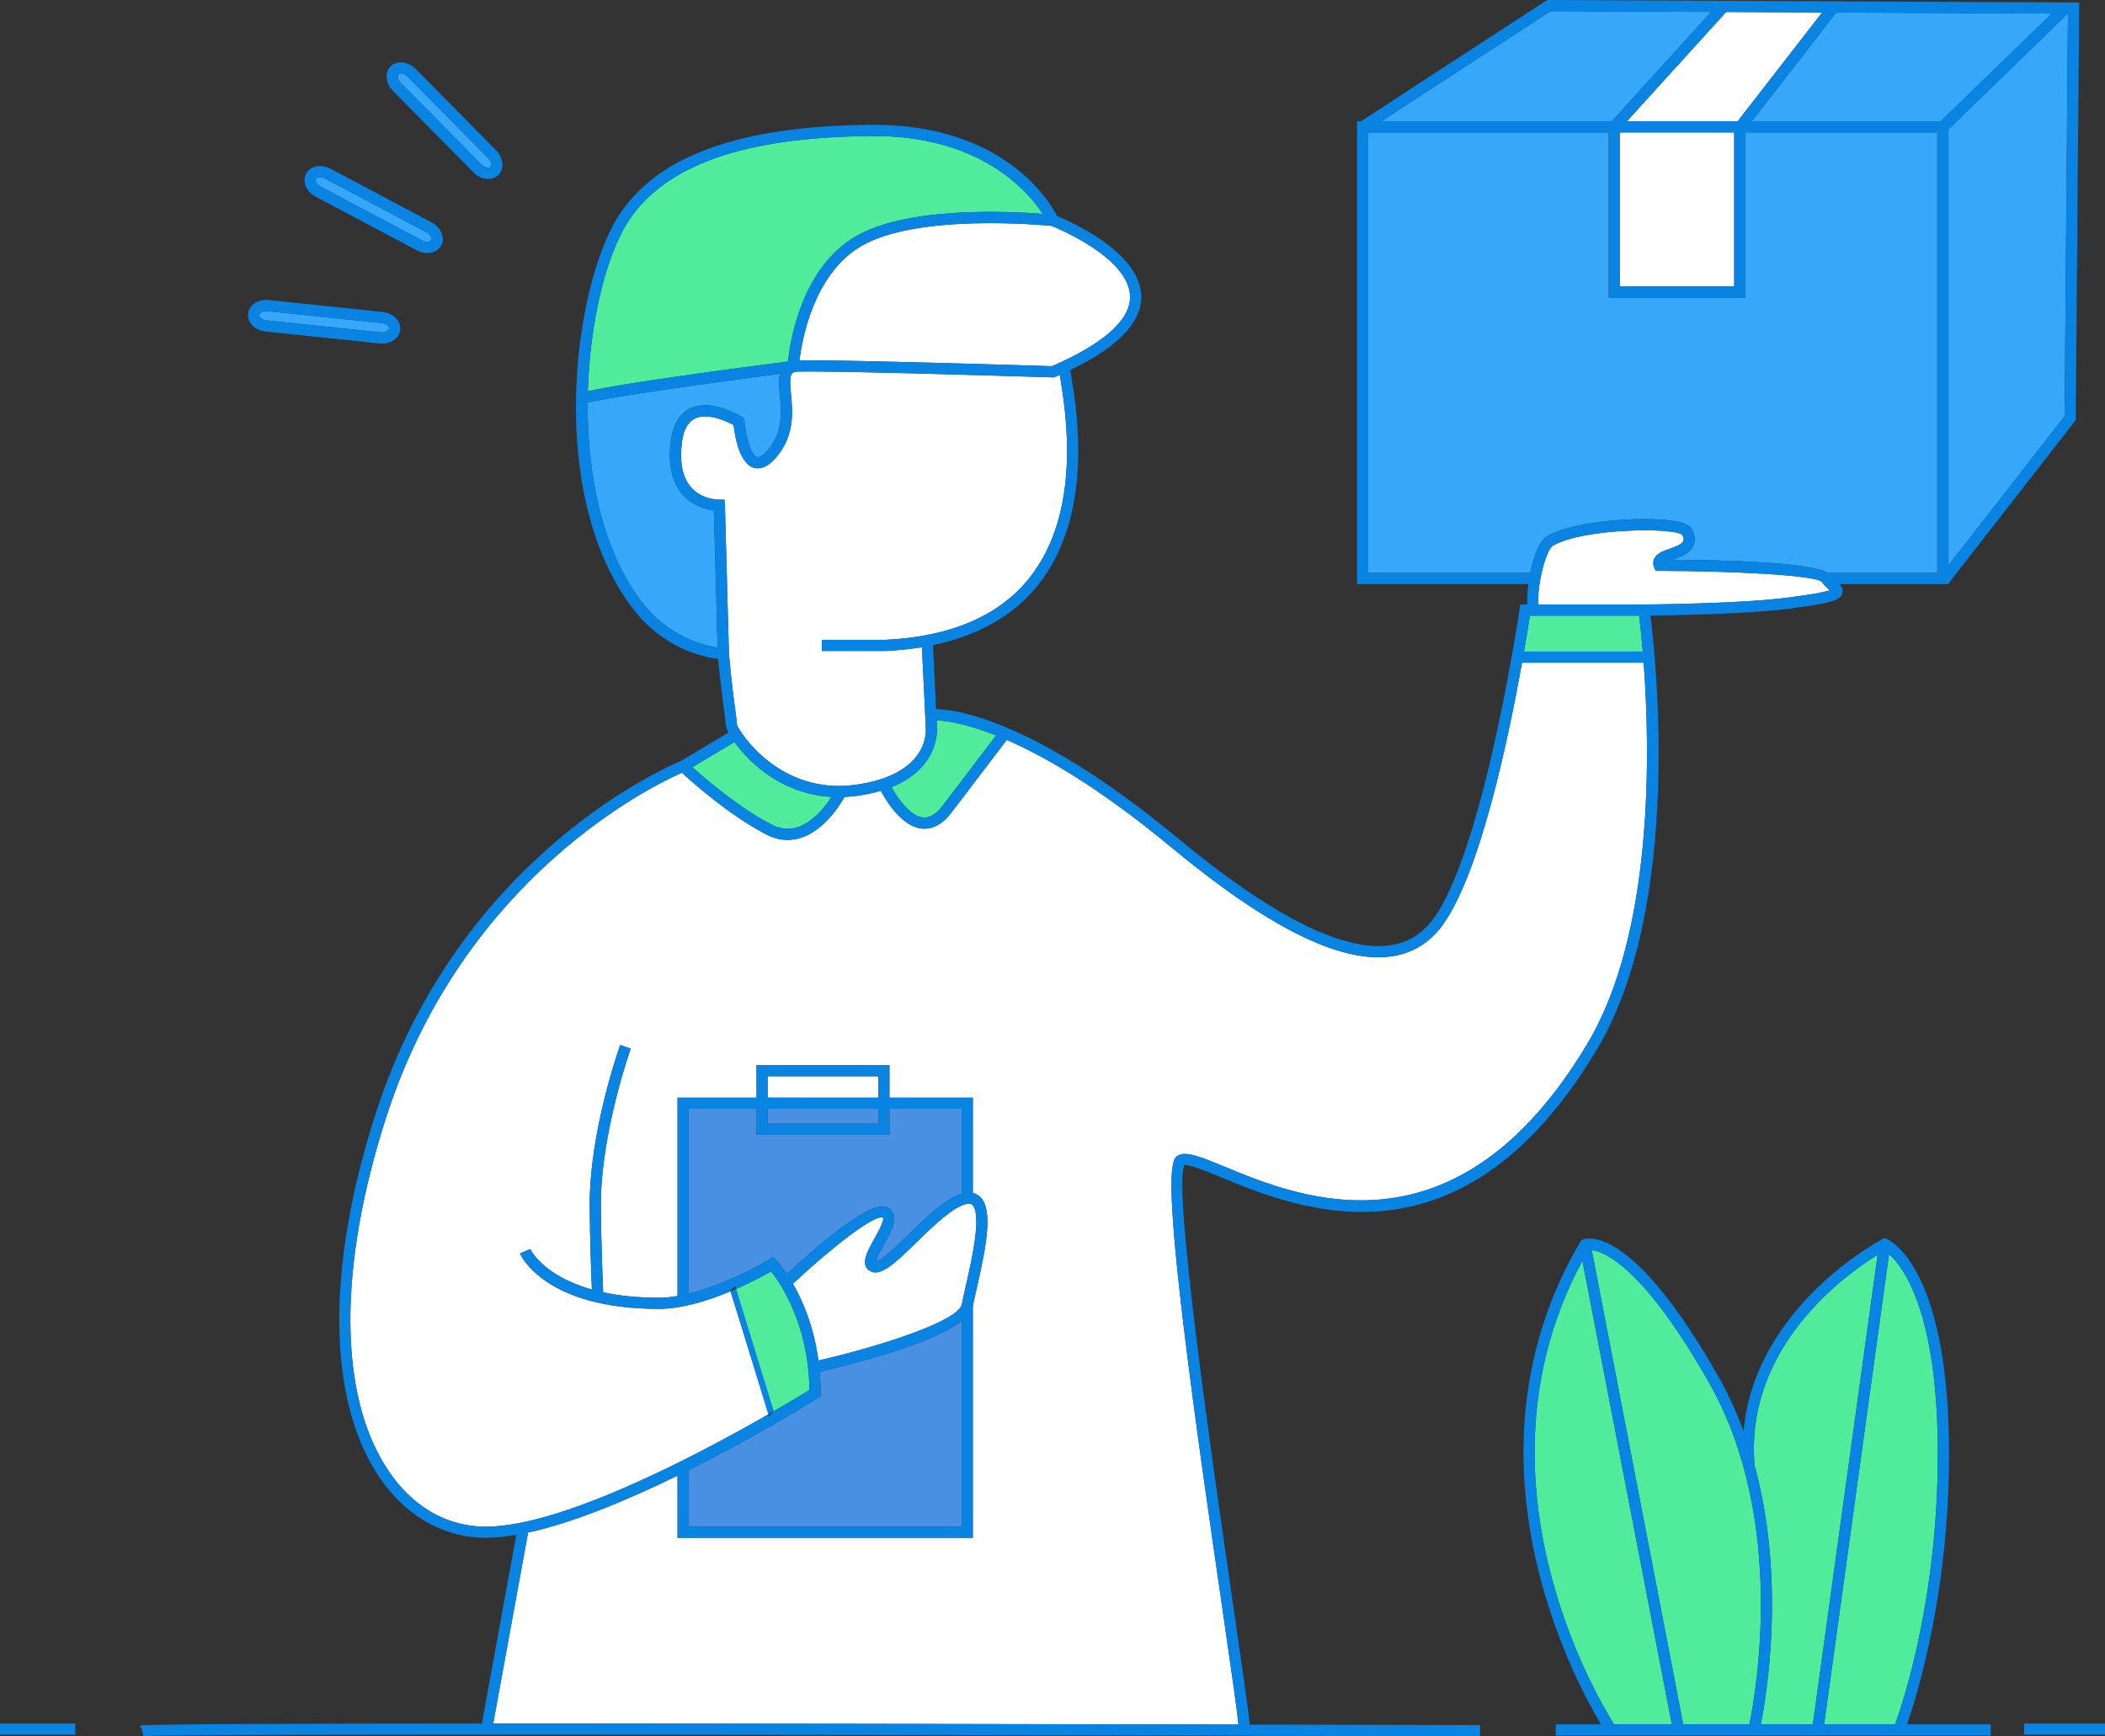 <svg xmlns="http://www.w3.org/2000/svg" xmlns:xlink="http://www.w3.org/1999/xlink" version="1.1" id="Layer_1" x="0px" y="0px" enable-background="new 0 0 595.276 595.276" xml:space="preserve" viewBox="108.89 141.93 377.5 311.42">
<rect x="108.89" y="141.93" width="377.5" height="311.42" fill="#333333" stroke="none"/>
<path id="color_x5F_6" fill="#51eb9c" d="M403.498,258.79h-21.302c0.519-2.986,0.875-5.257,1.056-6.44h19.594  C402.986,253.493,403.242,255.747,403.498,258.79z M398.34,451.201h10.368l-16.032-83.152  C371.867,406.633,395.042,445.962,398.34,451.201z M423.538,404.674l-0.012,0.001c5.614,20.528,2.206,41.121,1.13,46.526h9.342  l11.621-84.221C439.869,370.524,421.786,383.436,423.538,404.674z M415.52,390.174c-11.76-20.865-18.828-23.741-21.178-24.05  l16.402,85.077h11.873C423.784,445.544,429.275,414.579,415.52,390.174z M456.391,400.199c-0.376-23.322-6.205-31.072-8.734-33.347  l-11.639,84.349h12.735C450.223,447.153,456.829,427.383,456.391,400.199z M247.609,395.069c3.197-1.844,5.503-3.245,6.445-3.825  c-0.154-11.916-5.244-19.226-6.884-21.275c-1.122,0.638-3.41,1.884-6.253,3.13c-0.186,0.082-0.091,0.098-0.091,0.098  L247.609,395.069z M276.909,272.303l-0.056-1.161c1.02,0.014,4.563,0.271,10.675,2.701c-1.901,2.49-7.9,10.353-9.567,12.563  c-1.168,1.549-2.359,2.278-3.561,2.143c-2.318-0.246-4.547-3.468-5.633-5.445C277.668,279.539,276.914,272.327,276.909,272.303z   M262.375,184.314c9.263-5.396,27.514-4.489,33.519-4.017c-2.584-3.955-11.026-13.972-30.244-13.972l-0.39,0.001  c-22.99,0.157-37.336,5.245-43.854,15.554c-3.786,5.987-6.726,17.636-7.095,30.234c6.227-1.459,27.688-4.291,35.908-5.35  C250.573,203.28,252.547,190.04,262.375,184.314z M251.949,290.277c2.803-0.913,4.952-3.699,6.056-5.416  c-6.128-0.347-10.683-3.143-13.612-5.699c-1.561-1.362-2.859-2.853-3.787-4.142l-7.552,4.502c2.286,2.063,8.251,7.206,14.133,10.274  C248.801,290.641,250.359,290.797,251.949,290.277z"/>
<path id="color_x5F_4" fill="#36a7f9" d="M383.314,244.683h-29.053v-79h43.129v29.625h24.5v-29.625h34.422v79H436.71  c-3.187-1.876-17.83-2.296-27.98-2.354c0.096-0.035,0.188-0.068,0.271-0.098c1.407-0.505,3.003-1.077,3.599-2.484  c0.336-0.791,0.275-1.698-0.176-2.694c-0.271-0.599-0.9-1.043-1.922-1.359c-4.531-1.401-19.219-0.585-24.208,2.438  C384.979,238.929,383.919,241.721,383.314,244.683z M415.758,144.069l-28.822-0.136l-30.309,19.749h41.32L415.758,144.069z   M231.344,230.681c-1.943-2.196-2.67-5.424-2.158-9.592c0.691-5.634,4.145-6.476,6.143-6.476c3.207,0,6.454,1.995,6.59,2.08  l0.426,0.265l0.043,0.5c0.262,3.061,1.318,6.472,2.416,6.472c0.228,0,0.879-0.152,2.002-1.561c2.561-3.21,2.219-6.746,1.945-9.587  c-0.129-1.336-0.257-2.692,0.017-3.812c-12.759,1.662-30.829,4.195-34.492,5.178c-0.087,12.733,2.51,26.172,9.565,35.563  c4.816,6.412,11.235,7.996,13.742,8.38l-0.666-24.613C235.525,233.313,233.151,232.724,231.344,230.681z M166.445,175.436  l18.131,9.627c0.661,0.351,1.487,0.3,1.676-0.053c0.105-0.199,0.016-0.454-0.048-0.588c-0.153-0.325-0.462-0.629-0.847-0.833  l-18.129-9.628c-0.309-0.163-0.635-0.249-0.943-0.249c-0.353,0-0.633,0.116-0.732,0.304c-0.106,0.199-0.016,0.453,0.047,0.588  C165.753,174.928,166.061,175.231,166.445,175.436z M156.729,199.397l20.416,2.138c0.84,0.082,1.496-0.309,1.533-0.678  c0.023-0.224-0.154-0.425-0.264-0.525c-0.264-0.244-0.663-0.409-1.096-0.455l-20.417-2.138c-0.081-0.008-0.161-0.013-0.24-0.013  c-0.73,0-1.259,0.357-1.293,0.69c-0.023,0.224,0.155,0.425,0.264,0.525C155.896,199.186,156.295,199.352,156.729,199.397z   M195.236,171.447c0.357,0.361,0.82,0.585,1.209,0.585c0.123,0,0.293-0.023,0.404-0.135c0.117-0.114,0.142-0.288,0.143-0.413  c0.002-0.389-0.216-0.852-0.57-1.209l-14.43-14.601c-0.355-0.36-0.819-0.584-1.209-0.584c-0.123,0-0.295,0.023-0.408,0.136  c-0.279,0.276-0.154,1.028,0.431,1.62L195.236,171.447z M456.938,163.683l19.91-19.326l-38.655-0.182l-15.147,19.508  L456.938,163.683L456.938,163.683z M458.313,243.336l20.831-26.75l0.603-72.255l-21.434,20.804V243.336z"/>
<path id="color_x5F_5" fill="#ffffff" d="M399.391,165.683h20.5v27.625h-20.5V165.683z M420.512,163.683l15.158-19.52  l-17.223-0.081l-17.797,19.601H420.512L420.512,163.683z M435.586,246.264c-1.416-1.18-15.928-1.93-29.114-1.942l-0.663-0.001  l-0.258-0.611c-0.282-0.672-0.168-1.208-0.021-1.539c0.427-0.972,1.578-1.384,2.797-1.821c0.971-0.348,2.178-0.781,2.432-1.381  c0.108-0.256,0.057-0.622-0.155-1.089c-1.278-1.373-17.944-1.269-23.272,1.964c-1.111,0.673-2.827,6.734-2.559,10.507h18.946  c0.168-0.001,16.914-0.105,25.574-1.21c4.105-0.523,6.701-0.973,7.743-1.341c-0.077-0.073-0.155-0.147-0.226-0.213  C436.435,247.234,435.967,246.798,435.586,246.264z M240.764,269.384c0.176,1.311,0.279,2.074,0.293,2.533  c0.491,1.479,7.801,12.614,21.199,10.775c13.438-1.832,12.699-9.884,12.661-10.226l-0.692-14.456  c-2.045,0.337-4.194,0.563-6.451,0.672l-11.504,0.001v-2h11.455c11.596-0.565,20.248-4.254,25.667-10.96  c9.602-11.882,6.624-30.004,5.646-35.959c-0.037-0.223-0.068-0.417-0.098-0.596c-0.275,0.122-0.539,0.245-0.821,0.366l-0.204,0.088  l-0.222-0.008c-0.333-0.01-33.405-1.057-43.575-1.057c-1.518,0-2.19,0.023-2.495,0.043l-0.255,0.033  c-0.833,0.308-0.895,1.18-0.627,3.955c0.293,3.031,0.693,7.184-2.372,11.027c-1.241,1.556-2.407,2.313-3.565,2.313  c-3.195,0-4.123-5.675-4.356-7.774c-0.895-0.484-3.081-1.542-5.118-1.542c-2.408,0-3.768,1.544-4.158,4.72  c-0.438,3.574,0.124,6.273,1.672,8.022c1.881,2.127,4.678,2.188,4.99,2.188h0.974l0.085,0.972l0.721,26.636  C240.023,263.882,240.486,267.325,240.764,269.384z M281.371,375.867c0.162-0.842,0.41-1.929,0.69-3.156  c1.021-4.464,2.919-12.772,1.263-14.623c-0.143-0.159-0.354-0.311-0.857-0.257c-2.4,0.274-6.176,3.953-9.209,6.909  c-3.768,3.675-6.494,6.325-8.401,5.122c-1.762-1.113-0.435-3.485,0.848-5.779c0.584-1.045,1.799-3.218,1.55-3.716  c-0.003,0-0.04-0.029-0.141-0.06c-1.576-0.479-9.361,5.61-16.025,11.874c1.742,3.006,3.744,7.605,4.574,13.763  C266.261,383.519,280.782,378.929,281.371,375.867z"/>
<path id="color_x5F_3" fill="#ffffff" d="M297.482,182.446c1.315,0.529,13.941,5.795,14.068,12.669  c0.078,4.177-4.769,8.495-14.018,12.494c-2.933-0.092-33.656-1.051-43.416-1.051c-0.814,0-1.409,0.007-1.857,0.018  c0.453-3.713,2.543-15.536,11.122-20.533C273.373,180.223,295.611,182.263,297.482,182.446z M266.4,334.966h-19.844v3.833H266.4  V334.966z M403.656,260.79h-21.813c-2.422,13.533-7.543,37.964-14.314,47.152c-2.367,3.212-5.529,5.081-9.397,5.555  c-9.118,1.114-21.989-5.333-39.333-19.715c-12.65-10.489-22.416-16.117-29.362-19.144c-1.41,1.848-8.103,10.615-9.879,12.971  c-1.479,1.964-3.115,2.956-4.866,2.956c-0.168,0-0.336-0.01-0.506-0.027c-3.607-0.386-6.378-4.976-7.333-6.776  c-1.277,0.378-2.706,0.692-4.327,0.913c-0.748,0.102-1.473,0.155-2.184,0.188c-0.852,1.524-3.628,5.965-7.772,7.316  c-0.809,0.265-1.62,0.396-2.433,0.396c-1.297,0-2.592-0.336-3.875-1.005c-6.7-3.496-13.271-9.373-15.08-11.047  c-4.803,2.098-38.967,18.365-52.967,61.585c-8.776,27.093-8.652,50.282,0.339,63.621c4.089,6.065,9.647,9.515,16.075,9.974  c13.479,0.948,39.337-12.786,52.131-20.145l-6.874-22.021c-3.909,1.634-8.647,3.146-12.829,3.146  c-20.424,0-24.744-9.534-24.918-9.94l1.838-0.787c0.026,0.06,2.26,4.786,11.059,7.257c-0.114-2.694-0.354-8.949-0.393-14.908  c-0.088-13.306,5.246-28.326,5.473-28.959l1.883,0.676c-0.055,0.151-5.441,15.325-5.355,28.27  c0.043,6.417,0.317,13.183,0.416,15.421c2.756,0.594,6.051,0.972,9.998,0.972c1.072,0,2.193-0.113,3.334-0.309v-35.577h14.166  v-5.833h23.844v5.833h14.953v17.1c0.682,0.153,1.159,0.518,1.462,0.855c2.169,2.425,0.919,8.863-0.804,16.402  c-0.266,1.161-0.5,2.188-0.658,2.999v41.594h-52.963V406.59c-8.973,4.39-18.875,8.535-27.134,10.281l0.313,0.058l-6.23,34.126  c39.904-0.013,91.626,0.083,133.65,0.183c-0.289-2.906-1.472-11.055-2.928-21.091c-2.115-14.578-5.014-34.543-6.943-50.671  c-3.498-29.222-1.932-29.891-0.787-30.379c1.533-0.654,4.047,0.384,8.206,2.104c13.478,5.572,41.524,17.171,64.995-22.03  C405.477,309.221,404.836,276.665,403.656,260.79z"/>
<path id="color_x5F_2" fill="#4a90e2" d="M232.391,405.602c12.284-6.147,22.36-12.43,23.198-12.955l0.469-0.294v-0.554  c0-1.346-0.076-2.616-0.184-3.851c4.667-1.061,19.949-4.775,25.479-9.087v36.888H232.39v-10.147H232.391z M232.391,340.799v33.155  c7.156-1.752,14.393-6.072,14.484-6.127l0.684-0.413l0.555,0.577c0.098,0.103,0.873,0.934,1.897,2.455  c4.477-4.193,14.423-13.04,17.679-12.055c0.868,0.262,1.251,0.812,1.418,1.227c0.582,1.436-0.506,3.381-1.658,5.44  c-0.533,0.955-1.401,2.508-1.438,3.114c0.94-0.077,3.884-2.945,5.853-4.864c3.249-3.168,6.598-6.425,9.49-7.272v-15.237h-12.953  v4.667h-23.844v-4.667L232.391,340.799L232.391,340.799z M246.557,343.466h19.844v-2.667h-19.844V343.466z"/>
<path id="color_x5F_1" fill="#0984e3" d="M330.041,429.859c-3.523-24.285-10.82-74.559-8.775-78.963  c0.943-0.152,3.771,1.021,6.508,2.152c13.996,5.788,43.12,17.828,67.475-22.852c15.367-25.668,10.604-70.048,9.616-77.858  c3.939-0.045,17.224-0.265,24.683-1.215c7.948-1.014,9.34-1.545,9.723-2.73c0.22-0.682-0.097-1.229-0.533-1.711h19.576v-0.092  l22.825-29.312l0.624-74.845l-0.061-0.001l0.055-0.054l-95.11-0.447l-0.3-0.001l-33.381,21.751h-0.703v83h30.717  c-0.176,1.329-0.246,2.603-0.195,3.667h-1.257l-0.125,0.855c-0.063,0.431-6.404,43.231-15.482,55.552  c-2.056,2.79-4.683,4.345-8.03,4.755c-8.432,1.027-21.151-5.452-37.814-19.269c-26.672-22.117-40.873-23.116-43.316-23.104  l-0.548-11.499c8.081-1.682,14.364-5.249,18.737-10.66c10.164-12.578,7.078-31.366,6.063-37.54c-0.066-0.412-0.134-0.82-0.182-1.143  c8.523-4.097,12.811-8.537,12.723-13.223c-0.149-7.907-12.707-13.417-15.098-14.395c-1.298-2.538-9.445-16.354-32.804-16.354  l-0.403,0.001c-23.726,0.163-38.619,5.555-45.531,16.485c-7.867,12.441-13.007,49.423,2.525,70.101  c5.556,7.396,12.938,8.908,15.452,9.215c0.396,4.357,0.825,7.567,1.089,9.522c0.154,1.148,0.276,2.056,0.276,2.366  c0,0.273,0.177,0.738,0.479,1.312l-8.593,5.124c-1.713,0.696-39.6,16.64-54.631,63.039c-8.967,27.683-8.755,51.504,0.583,65.356  c4.382,6.499,10.628,10.353,17.591,10.85c0.484,0.035,0.982,0.052,1.494,0.052c1.697,0,3.549-0.194,5.504-0.533l-6.178,33.84  c-35.205,0.015-60.729,0.116-61.322,0.38l0.5,1.125l0.106,0.767c3.618-0.503,158.388-0.205,239.719,0.022l0.006-2  c-11.636-0.032-25.78-0.07-41.317-0.107C332.732,448.408,331.58,440.466,330.041,429.859z M429.293,249.14  c-8.66,1.104-25.406,1.209-25.574,1.21h-18.947c-0.269-3.772,1.447-9.834,2.559-10.507c5.328-3.232,21.994-3.337,23.272-1.964  c0.212,0.467,0.264,0.833,0.155,1.089c-0.254,0.6-1.461,1.033-2.432,1.381c-1.219,0.438-2.37,0.85-2.797,1.821  c-0.146,0.331-0.261,0.867,0.021,1.539l0.258,0.611l0.663,0.001c13.187,0.013,27.698,0.763,29.114,1.942  c0.381,0.534,0.849,0.971,1.225,1.322c0.07,0.065,0.148,0.14,0.226,0.213C435.994,248.167,433.398,248.616,429.293,249.14z   M479.144,216.586l-20.831,26.75v-78.201l21.434-20.804L479.144,216.586z M476.848,144.356l-19.91,19.326h-33.893l15.147-19.508  L476.848,144.356z M435.67,144.163l-15.158,19.52h-19.861l17.797-19.601L435.67,144.163z M419.891,165.683v27.625h-20.5v-27.625  H419.891z M386.936,143.934l28.822,0.136l-17.811,19.613h-41.32L386.936,143.934z M354.262,244.683v-79h43.129v29.625h24.5v-29.625  h34.422v79h-19.602c-3.187-1.876-17.83-2.296-27.98-2.354c0.096-0.035,0.188-0.068,0.271-0.098c1.407-0.505,3.003-1.077,3.599-2.484  c0.336-0.791,0.275-1.698-0.176-2.694c-0.271-0.599-0.9-1.043-1.922-1.359c-4.531-1.401-19.219-0.585-24.208,2.438  c-1.314,0.797-2.375,3.589-2.979,6.551H354.262z M383.252,252.35h19.594c0.141,1.144,0.396,3.397,0.652,6.44h-21.302  C382.715,255.804,383.071,253.533,383.252,252.35z M276.909,272.303l-0.056-1.161c1.02,0.014,4.563,0.271,10.675,2.701  c-1.901,2.49-7.9,10.353-9.567,12.563c-1.168,1.549-2.359,2.278-3.561,2.143c-2.318-0.246-4.547-3.468-5.633-5.445  C277.668,279.539,276.914,272.327,276.909,272.303z M311.551,195.115c0.078,4.177-4.769,8.495-14.018,12.494  c-2.933-0.092-33.656-1.051-43.416-1.051c-0.814,0-1.409,0.007-1.857,0.018c0.453-3.713,2.543-15.536,11.122-20.533  c9.991-5.82,32.229-3.78,34.101-3.597C298.798,182.976,311.424,188.241,311.551,195.115z M221.405,181.881  c6.519-10.309,20.864-15.396,43.854-15.554l0.39-0.001c19.218,0,27.66,10.017,30.244,13.972c-6.005-0.473-24.256-1.379-33.519,4.017  c-9.828,5.726-11.802,18.966-12.156,22.451c-8.221,1.059-29.682,3.891-35.908,5.35C214.68,199.517,217.619,187.868,221.405,181.881z   M223.84,249.712c-7.056-9.392-9.652-22.83-9.565-35.563c3.663-0.982,21.733-3.516,34.492-5.178  c-0.273,1.119-0.146,2.476-0.017,3.812c0.273,2.841,0.615,6.377-1.945,9.587c-1.123,1.408-1.774,1.561-2.002,1.561  c-1.098,0-2.154-3.411-2.416-6.472l-0.043-0.5l-0.426-0.265c-0.136-0.085-3.383-2.08-6.59-2.08c-1.998,0-5.451,0.842-6.143,6.476  c-0.512,4.168,0.215,7.396,2.158,9.592c1.808,2.043,4.182,2.632,5.572,2.798l0.666,24.613  C235.075,257.708,228.656,256.124,223.84,249.712z M238.891,232.516l-0.085-0.972h-0.974c-0.313,0-3.109-0.062-4.99-2.188  c-1.548-1.749-2.109-4.448-1.672-8.022c0.391-3.176,1.75-4.72,4.158-4.72c2.037,0,4.224,1.058,5.118,1.542  c0.233,2.1,1.161,7.774,4.356,7.774c1.158,0,2.324-0.757,3.565-2.313c3.065-3.844,2.665-7.996,2.372-11.027  c-0.268-2.775-0.206-3.647,0.627-3.955l0.255-0.033c0.305-0.02,0.978-0.043,2.495-0.043c10.17,0,43.242,1.047,43.575,1.057  l0.222,0.008l0.204-0.088c0.282-0.121,0.546-0.244,0.821-0.366c0.029,0.179,0.061,0.373,0.098,0.596  c0.979,5.955,3.956,24.077-5.646,35.959c-5.419,6.706-14.071,10.395-25.667,10.96h-11.455v2l11.504-0.001  c2.257-0.109,4.406-0.335,6.451-0.672l0.692,14.456c0.038,0.342,0.776,8.394-12.661,10.226  c-13.398,1.839-20.708-9.296-21.199-10.775c-0.014-0.459-0.117-1.223-0.293-2.533c-0.277-2.059-0.74-5.502-1.152-10.232  L238.891,232.516z M240.605,275.021c0.928,1.289,2.227,2.779,3.787,4.142c2.93,2.557,7.484,5.353,13.612,5.699  c-1.104,1.717-3.253,4.503-6.056,5.416c-1.59,0.52-3.148,0.363-4.763-0.48c-5.882-3.068-11.847-8.212-14.133-10.274L240.605,275.021  z M197.34,451.055l6.23-34.126l-0.313-0.058c8.259-1.746,18.161-5.892,27.134-10.281v11.159h52.963v-41.594  c0.158-0.812,0.393-1.838,0.658-2.999c1.723-7.539,2.973-13.978,0.804-16.402c-0.303-0.338-0.78-0.702-1.462-0.855v-17.1h-14.953  v-5.833h-23.844v5.833h-14.166v35.576c-1.141,0.195-2.262,0.309-3.334,0.309c-3.947,0-7.242-0.378-9.998-0.972  c-0.099-2.238-0.373-9.004-0.416-15.421c-0.086-12.944,5.301-28.118,5.355-28.27l-1.883-0.676  c-0.227,0.633-5.561,15.653-5.473,28.959c0.039,5.959,0.278,12.214,0.393,14.908c-8.799-2.471-11.032-7.197-11.059-7.257  l-1.838,0.787c0.174,0.406,4.494,9.94,24.918,9.94c7.725,0,17.381-5.161,20.114-6.715c1.64,2.05,6.729,9.359,6.884,21.275  c-4.661,2.868-42.334,25.662-59.426,24.459c-6.428-0.459-11.986-3.908-16.075-9.974c-8.991-13.339-9.115-36.528-0.339-63.621  c14-43.22,48.164-59.487,52.967-61.585c1.809,1.674,8.38,7.551,15.08,11.047c1.283,0.669,2.578,1.005,3.875,1.005  c0.813,0,1.624-0.132,2.433-0.396c4.145-1.352,6.921-5.792,7.772-7.316c0.711-0.032,1.436-0.086,2.184-0.188  c1.621-0.221,3.05-0.535,4.327-0.913c0.955,1.801,3.726,6.391,7.333,6.776c0.17,0.018,0.338,0.027,0.506,0.027  c1.751,0,3.387-0.992,4.866-2.956c1.776-2.355,8.469-11.123,9.879-12.971c6.946,3.026,16.712,8.654,29.362,19.144  c17.344,14.382,30.215,20.829,39.333,19.715c3.868-0.474,7.03-2.343,9.397-5.555c6.771-9.188,11.893-33.619,14.314-47.152h21.813  c1.18,15.875,1.82,48.431-10.123,68.38c-23.471,39.201-51.518,27.603-64.995,22.03c-4.159-1.72-6.673-2.758-8.206-2.104  c-1.145,0.488-2.711,1.157,0.787,30.379c1.93,16.128,4.828,36.093,6.943,50.671c1.456,10.036,2.639,18.185,2.928,21.091  C288.966,451.138,237.244,451.042,197.34,451.055z M268.4,345.466v-4.667h12.953v15.237c-2.893,0.848-6.241,4.104-9.49,7.272  c-1.969,1.919-4.912,4.787-5.853,4.864c0.037-0.606,0.905-2.159,1.438-3.114c1.152-2.06,2.24-4.005,1.658-5.44  c-0.167-0.415-0.55-0.965-1.418-1.227c-3.256-0.985-13.202,7.861-17.679,12.055c-1.024-1.521-1.8-2.353-1.897-2.455l-0.555-0.577  l-0.684,0.413c-0.092,0.055-7.328,4.375-14.484,6.127v-33.155h12.166v4.667L268.4,345.466L268.4,345.466z M266.4,340.799v2.667  h-19.844v-2.667H266.4z M246.557,338.799v-3.833h19.844v3.833H246.557z M267.113,360.308c0.101,0.03,0.138,0.06,0.141,0.06  c0.249,0.498-0.966,2.671-1.55,3.716c-1.282,2.294-2.609,4.666-0.848,5.779c1.907,1.203,4.634-1.447,8.401-5.122  c3.033-2.956,6.809-6.635,9.209-6.909c0.504-0.054,0.715,0.098,0.857,0.257c1.656,1.851-0.242,10.159-1.263,14.623  c-0.28,1.228-0.528,2.314-0.69,3.156c-0.589,3.062-15.11,7.651-25.709,10.077c-0.83-6.157-2.832-10.757-4.574-13.763  C257.752,365.918,265.537,359.829,267.113,360.308z M256.058,392.353v-0.554c0-1.346-0.076-2.616-0.184-3.851  c4.667-1.061,19.949-4.775,25.479-9.087v36.888H232.39v-10.147c12.284-6.147,22.36-12.43,23.198-12.955L256.058,392.353z   M471.891,451.053h14.5v2h-14.5V451.053z M108.891,451.053h13.5v2h-13.5V451.053z M458.391,400.166  c-0.505-31.299-10.688-35.828-11.121-36.006l-0.426-0.174l-0.41,0.21c-0.248,0.127-22.842,12.006-24.855,34.407  c-1.179-3.196-2.594-6.354-4.316-9.412c-15.479-27.462-23.605-25.281-24.48-24.941l-0.326,0.126l-0.176,0.3  c-22.484,38.292-1.424,77.921,3.718,86.525h-8.106v2h78v-2h-15.016C452.766,445.791,458.813,426.351,458.391,400.166z   M398.34,451.201c-3.298-5.239-26.473-44.568-5.664-83.152l16.032,83.152H398.34z M410.744,451.201l-16.402-85.077  c2.35,0.309,9.418,3.185,21.178,24.05c13.756,24.405,8.265,55.37,7.098,61.027H410.744L410.744,451.201z M424.656,451.201  c1.076-5.405,4.484-25.998-1.13-46.526l0.012-0.001c-1.752-21.238,16.331-34.149,22.081-37.693l-11.621,84.221h-9.342  L424.656,451.201L424.656,451.201z M436.018,451.201l11.639-84.349c2.529,2.274,8.358,10.024,8.734,33.347  c0.438,27.184-6.168,46.954-7.638,51.002H436.018z M156.52,201.386l20.416,2.138c0.152,0.017,0.302,0.024,0.449,0.024  c1.752,0,3.132-1.044,3.283-2.481c0.083-0.797-0.244-1.6-0.896-2.203c-0.582-0.539-1.38-0.885-2.245-0.975l-20.417-2.138  c-1.945-0.208-3.567,0.899-3.73,2.458c-0.084,0.796,0.242,1.599,0.896,2.202C154.857,200.949,155.654,201.295,156.52,201.386z   M156.661,197.727c0.079,0,0.159,0.005,0.24,0.013l20.417,2.138c0.433,0.046,0.832,0.211,1.096,0.455  c0.109,0.101,0.287,0.302,0.264,0.525c-0.037,0.369-0.693,0.76-1.533,0.678l-20.416-2.138c-0.434-0.046-0.833-0.212-1.097-0.455  c-0.108-0.101-0.287-0.302-0.264-0.525C155.402,198.084,155.931,197.727,156.661,197.727z M165.508,177.201l18.13,9.627  c0.597,0.317,1.248,0.485,1.884,0.485c1.109,0,2.043-0.511,2.496-1.365c0.377-0.708,0.375-1.575-0.005-2.379  c-0.339-0.718-0.948-1.338-1.716-1.746l-18.131-9.629c-0.596-0.315-1.246-0.482-1.881-0.482c-1.111,0-2.045,0.511-2.5,1.366  c-0.375,0.707-0.373,1.574,0.006,2.378C164.129,176.174,164.739,176.794,165.508,177.201z M165.553,174.016  c0.1-0.188,0.38-0.304,0.732-0.304c0.309,0,0.635,0.086,0.943,0.249l18.129,9.628c0.385,0.204,0.693,0.508,0.847,0.833  c0.063,0.134,0.153,0.389,0.048,0.588c-0.188,0.353-1.015,0.403-1.676,0.053l-18.131-9.627c-0.385-0.204-0.692-0.508-0.846-0.832  C165.537,174.469,165.446,174.215,165.553,174.016z M193.814,172.853c0.74,0.75,1.699,1.18,2.631,1.18  c0.703,0,1.348-0.253,1.811-0.712c0.471-0.465,0.732-1.112,0.736-1.824c0.006-0.927-0.413-1.884-1.147-2.627l-14.431-14.601  c-1.299-1.313-3.363-1.533-4.444-0.465c-1.13,1.117-0.948,3.071,0.413,4.449L193.814,172.853z M180.375,155.227  c0.113-0.112,0.285-0.136,0.408-0.136c0.39,0,0.854,0.224,1.209,0.584l14.43,14.601c0.354,0.357,0.572,0.82,0.57,1.209  c-0.001,0.125-0.025,0.299-0.143,0.413c-0.111,0.111-0.281,0.135-0.404,0.135c-0.389,0-0.852-0.224-1.209-0.585l-14.431-14.601  C180.221,156.255,180.096,155.503,180.375,155.227z M246.789,396.016l-6.917-22.671l0.89-0.707l6.882,22.392L246.789,396.016z"/>
</svg>